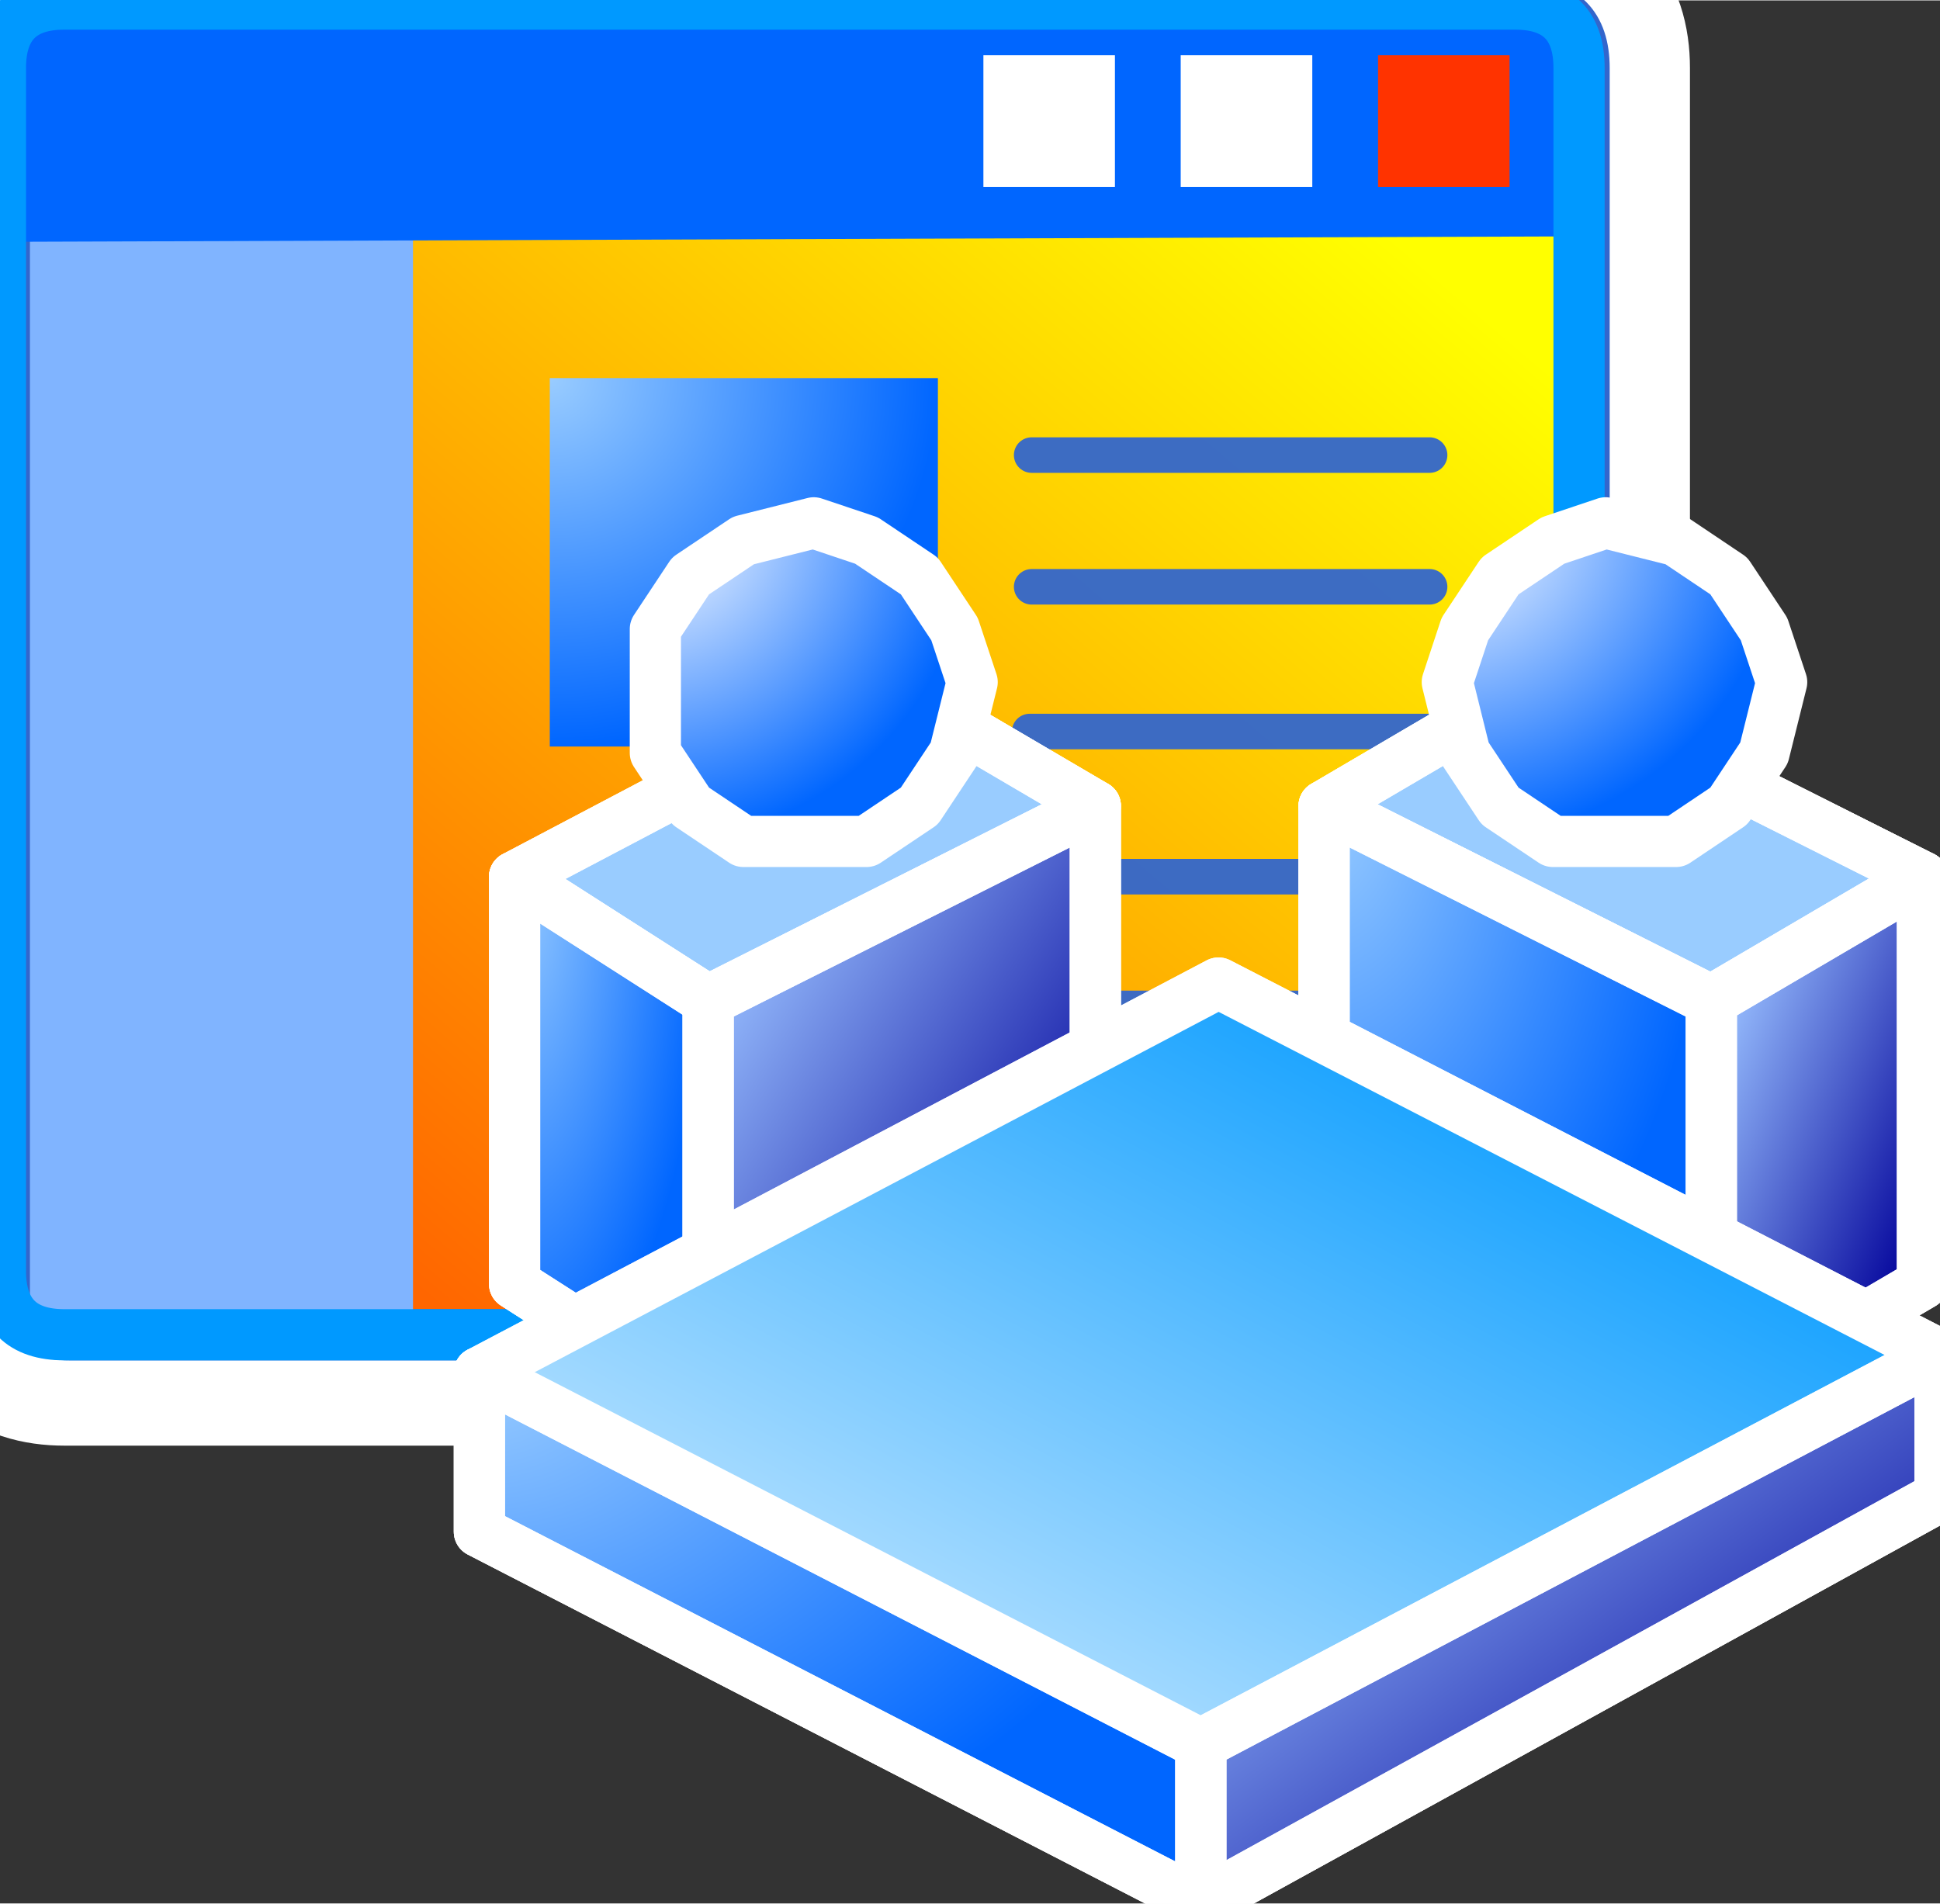 <svg xmlns="http://www.w3.org/2000/svg" xmlns:xlink="http://www.w3.org/1999/xlink" version="1.1" width="0.379" height="0.372" viewBox="0 0 27.287 26.771">
  <rect x="0" y="0" width="27.287" height="26.771" fill="#333333" stroke="none"/>
  <title><![CDATA[Mtg, Wrkspc. site]]></title>
  <g transform=" scale(1) ">
    <path xmlns="http://www.w3.org/2000/svg" d="  M22.21,17.871 L22.21,0.951 Q22.21,0.051 21.31,0.051 L0.906,0.051 Q0.006,0.051 0.006,0.951 L0.006,17.871 Q0.006,18.771 0.906,18.771 L21.31,18.771 Q22.21,18.771 22.21,17.871 Z" style="stroke-width: 3.12; stroke: #ffffff; stroke-dasharray: none; stroke-linecap: round; stroke-linejoin: round; fill: none; "/>
    <g xmlns="http://www.w3.org/2000/svg" xmlns:xlink="http://www.w3.org/1999/xlink" id="Layer1263">
      <defs>
        <linearGradient id="grad482">
          <stop offset="0%" stop-color="#ffff00" stop-opacity="1"/>
          <stop offset="100%" stop-color="#ff6600" stop-opacity="1"/>
        </linearGradient>
        <linearGradient xlink:href="#grad482" id="grad483" x1="0" y1="0" x2="0" y2="1" gradientTransform="rotate(45 .5 .5)" gradientUnits="objectBoundingBox">
  </linearGradient>
      </defs>
      <path d="  M22.281,17.871 L22.281,0.951 Q22.281,0.051 21.381,0.051 L0.977,0.051 Q0.077,0.051 0.077,0.951 L0.077,17.871 Q0.077,18.771 0.977,18.771 L21.381,18.771 Q22.281,18.771 22.281,17.871 Z" style="stroke-width: 0.72; stroke-linecap: round; stroke-linejoin: round; fill-rule: evenodd; fill: url(#grad483); "/>
      <path d="  M22.281,17.871 L22.281,0.951 Q22.281,0.051 21.381,0.051 L0.977,0.051 Q0.077,0.051 0.077,0.951 L0.077,17.871 Q0.077,18.771 0.977,18.771 L21.381,18.771 Q22.281,18.771 22.281,17.871 Z" style="stroke-width: 0.72; stroke: #3366cc; stroke-dasharray: none; stroke-linecap: round; stroke-linejoin: round; fill: none; "/>
    </g>
    <defs xmlns="http://www.w3.org/2000/svg">
      <radialGradient id="grad484" cx="0%" cy="0%" r="100%">
        <stop offset="0%" stop-color="#99ccff" stop-opacity="1"/>
        <stop offset="100%" stop-color="#0066ff" stop-opacity="1"/>
      </radialGradient>
    </defs>
    <path xmlns="http://www.w3.org/2000/svg" d="  M7.733,10.496 L13.192,10.496 L13.192,5.313 L7.733,5.313 L7.733,10.496 Z" style="fill-rule: evenodd; fill: url(#grad484); "/>
    <path xmlns="http://www.w3.org/2000/svg" d="  M0.421,18.42 L5.809,18.42 L5.809,3.232 L0.421,3.232 L0.421,18.42 Z" style="fill-rule: evenodd; fill: #80b4ff; "/>
    <path xmlns="http://www.w3.org/2000/svg" d="  M0,0.988 L0.077,3.396 L22.281,3.319 L22.358,0.988 A0.987,0.988 0 0,0 21.371,0 L0.987,0 A0.987,0.988 0 0,0 0,0.988 Z" style="fill-rule: evenodd; fill: #0066ff; "/>
    <path xmlns="http://www.w3.org/2000/svg" d="  M22.21,17.871 L22.21,0.951 Q22.21,0.051 21.31,0.051 L0.906,0.051 Q0.006,0.051 0.006,0.951 L0.006,17.871 Q0.006,18.771 0.906,18.771 L21.31,18.771 Q22.21,18.771 22.21,17.871 Z" style="stroke-width: 0.72; stroke: #0099ff; stroke-dasharray: none; stroke-linecap: round; stroke-linejoin: round; fill: none; "/>
    <path xmlns="http://www.w3.org/2000/svg" d="  M19.383,2.624 L21.233,2.624 L21.233,0.771 L19.383,0.771 L19.383,2.624 Z" style="fill-rule: evenodd; fill: #ff3300; "/>
    <path xmlns="http://www.w3.org/2000/svg" d="  M16.607,2.624 L18.458,2.624 L18.458,0.771 L16.607,0.771 L16.607,2.624 Z" style="fill-rule: evenodd; fill: #ffffff; "/>
    <path xmlns="http://www.w3.org/2000/svg" d="  M13.832,2.624 L15.682,2.624 L15.682,0.771 L13.832,0.771 L13.832,2.624 Z" style="fill-rule: evenodd; fill: #ffffff; "/>
    <path xmlns="http://www.w3.org/2000/svg" d="  M7.795,14.18 L20.233,14.18" style="stroke-width: 0.5; stroke: #3366cc; stroke-opacity: 0.949; stroke-dasharray: none; stroke-linecap: round; stroke-linejoin: round; fill: none; "/>
    <path xmlns="http://www.w3.org/2000/svg" d="  M7.795,12.327 L20.233,12.327" style="stroke-width: 0.5; stroke: #3366cc; stroke-opacity: 0.949; stroke-dasharray: none; stroke-linecap: round; stroke-linejoin: round; fill: none; "/>
    <path xmlns="http://www.w3.org/2000/svg" d="  M7.733,16.216 L20.171,16.216" style="stroke-width: 0.5; stroke: #3366cc; stroke-opacity: 0.949; stroke-dasharray: none; stroke-linecap: round; stroke-linejoin: round; fill: none; "/>
    <path xmlns="http://www.w3.org/2000/svg" d="  M14.511,8.249 L20.108,8.249" style="stroke-width: 0.5; stroke: #3366cc; stroke-opacity: 0.949; stroke-dasharray: none; stroke-linecap: round; stroke-linejoin: round; fill: none; "/>
    <path xmlns="http://www.w3.org/2000/svg" d="  M14.511,6.396 L20.108,6.396" style="stroke-width: 0.5; stroke: #3366cc; stroke-opacity: 0.949; stroke-dasharray: none; stroke-linecap: round; stroke-linejoin: round; fill: none; "/>
    <path xmlns="http://www.w3.org/2000/svg" d="  M14.483,10.285 L20.08,10.285" style="stroke-width: 0.5; stroke: #3366cc; stroke-opacity: 0.949; stroke-dasharray: none; stroke-linecap: round; stroke-linejoin: round; fill: none; "/>
    <g xmlns="http://www.w3.org/2000/svg" id="Layer1264">
      <path d="  M18.624,11.333 L21.594,9.59 L27.04,12.329 L27.04,18.056 L24.07,19.799 L18.624,17.06 L18.624,11.333 Z" style="stroke-width: 0.72; stroke-linecap: round; stroke-linejoin: round; fill-rule: evenodd; fill: #ffffff; "/>
      <path d="  M18.624,11.333 L21.594,9.59 L27.04,12.329 L27.04,18.056 L24.07,19.799 L18.624,17.06 L18.624,11.333 Z" style="stroke-width: 0.72; stroke: #ffffff; stroke-dasharray: none; stroke-linecap: round; stroke-linejoin: round; fill: none; "/>
    </g>
    <g xmlns="http://www.w3.org/2000/svg" id="Layer1265">
      <path d="  M21.594,9.59 L27.04,12.329 L24.07,14.072 L18.624,11.333 L21.594,9.59 Z" style="stroke-width: 0.72; stroke-linecap: round; stroke-linejoin: round; fill-rule: evenodd; fill: #99ccff; "/>
      <path d="  M21.594,9.59 L27.04,12.329 L24.07,14.072 L18.624,11.333 L21.594,9.59 Z" style="stroke-width: 0.72; stroke: #ffffff; stroke-dasharray: none; stroke-linecap: round; stroke-linejoin: round; fill: none; "/>
    </g>
    <g xmlns="http://www.w3.org/2000/svg" xmlns:xlink="http://www.w3.org/1999/xlink" id="Layer1266">
      <defs>
        <linearGradient id="grad485">
          <stop offset="0%" stop-color="#000099" stop-opacity="1"/>
          <stop offset="100%" stop-color="#99c0ff" stop-opacity="1"/>
        </linearGradient>
        <linearGradient xlink:href="#grad485" id="grad486" x1="0" y1="0" x2="0" y2="1" gradientTransform="rotate(135 .5 .5)" gradientUnits="objectBoundingBox">
  </linearGradient>
      </defs>
      <path d="  M24.07,14.072 L24.07,19.799 L27.04,18.056 L27.04,12.329 L24.07,14.072 Z" style="stroke-width: 0.72; stroke-linecap: round; stroke-linejoin: round; fill-rule: evenodd; fill: url(#grad486); "/>
      <path d="  M24.07,14.072 L24.07,19.799 L27.04,18.056 L27.04,12.329 L24.07,14.072 Z" style="stroke-width: 0.72; stroke: #ffffff; stroke-dasharray: none; stroke-linecap: round; stroke-linejoin: round; fill: none; "/>
    </g>
    <g xmlns="http://www.w3.org/2000/svg" id="Layer1267">
      <defs>
        <radialGradient id="grad487" cx="0%" cy="0%" r="100%">
          <stop offset="0%" stop-color="#99ccff" stop-opacity="1"/>
          <stop offset="100%" stop-color="#0066ff" stop-opacity="1"/>
        </radialGradient>
      </defs>
      <path d="  M24.07,14.072 L24.07,19.799 L18.624,17.06 L18.624,11.333 L24.07,14.072 Z" style="stroke-width: 0.72; stroke-linecap: round; stroke-linejoin: round; fill-rule: evenodd; fill: url(#grad487); "/>
      <path d="  M24.07,14.072 L24.07,19.799 L18.624,17.06 L18.624,11.333 L24.07,14.072 Z" style="stroke-width: 0.72; stroke: #ffffff; stroke-dasharray: none; stroke-linecap: round; stroke-linejoin: round; fill: none; "/>
    </g>
    <path xmlns="http://www.w3.org/2000/svg" d="  M24.07,19.799 L24.07,14.072" style="stroke-width: 0.72; stroke: #ffffff; stroke-dasharray: none; stroke-linecap: round; stroke-linejoin: round; fill: none; "/>
    <path xmlns="http://www.w3.org/2000/svg" d="  M18.624,11.333 L24.07,14.072" style="stroke-width: 0.72; stroke: #ffffff; stroke-dasharray: none; stroke-linecap: round; stroke-linejoin: round; fill: none; "/>
    <path xmlns="http://www.w3.org/2000/svg" d="  M24.07,14.072 L27.04,12.329" style="stroke-width: 0.72; stroke: #ffffff; stroke-dasharray: none; stroke-linecap: round; stroke-linejoin: round; fill: none; "/>
    <path xmlns="http://www.w3.org/2000/svg" d="  M21.594,9.59 L27.04,12.329 L27.04,18.056 L24.07,19.799 L18.624,17.06 L18.624,11.333 L21.594,9.59 Z" style="stroke-width: 0.72; stroke: #ffffff; stroke-dasharray: none; stroke-linecap: round; stroke-linejoin: round; fill: none; "/>
    <g xmlns="http://www.w3.org/2000/svg" id="Layer1268">
      <defs>
        <radialGradient id="grad488" cx="0%" cy="0%" r="100%">
          <stop offset="0%" stop-color="#ffffff" stop-opacity="1"/>
          <stop offset="100%" stop-color="#0066ff" stop-opacity="1"/>
        </radialGradient>
      </defs>
      <path d="  M20.357,9.59 L20.604,8.843 L21.099,8.096 L21.842,7.598 L22.584,7.349 L23.575,7.598 L24.317,8.096 L24.812,8.843 L25.06,9.59 L24.812,10.586 L24.317,11.333 L23.575,11.831 L22.584,11.831 L21.842,11.831 L21.099,11.333 L20.604,10.586 L20.357,9.59 Z" style="stroke-width: 0.72; stroke-linecap: round; stroke-linejoin: round; fill-rule: evenodd; fill: url(#grad488); "/>
      <path d="  M20.357,9.59 L20.604,8.843 L21.099,8.096 L21.842,7.598 L22.584,7.349 L23.575,7.598 L24.317,8.096 L24.812,8.843 L25.06,9.59 L24.812,10.586 L24.317,11.333 L23.575,11.831 L22.584,11.831 L21.842,11.831 L21.099,11.333 L20.604,10.586 L20.357,9.59 Z" style="stroke-width: 0.72; stroke: #ffffff; stroke-dasharray: none; stroke-linecap: round; stroke-linejoin: round; fill: none; "/>
    </g>
    <g xmlns="http://www.w3.org/2000/svg" id="Layer1269">
      <path d="  M15.406,11.333 L12.436,9.59 L7.238,12.329 L7.238,18.056 L9.961,19.799 L15.406,17.06 L15.406,11.333 Z" style="stroke-width: 0.72; stroke-linecap: round; stroke-linejoin: round; fill-rule: evenodd; fill: #ffffff; "/>
      <path d="  M15.406,11.333 L12.436,9.59 L7.238,12.329 L7.238,18.056 L9.961,19.799 L15.406,17.06 L15.406,11.333 Z" style="stroke-width: 0.72; stroke: #ffffff; stroke-dasharray: none; stroke-linecap: round; stroke-linejoin: round; fill: none; "/>
    </g>
    <g xmlns="http://www.w3.org/2000/svg" id="Layer1270">
      <path d="  M12.436,9.59 L7.238,12.329 L9.961,14.072 L15.406,11.333 L12.436,9.59 Z" style="stroke-width: 0.72; stroke-linecap: round; stroke-linejoin: round; fill-rule: evenodd; fill: #99ccff; "/>
      <path d="  M12.436,9.59 L7.238,12.329 L9.961,14.072 L15.406,11.333 L12.436,9.59 Z" style="stroke-width: 0.72; stroke: #ffffff; stroke-dasharray: none; stroke-linecap: round; stroke-linejoin: round; fill: none; "/>
    </g>
    <g xmlns="http://www.w3.org/2000/svg" id="Layer1271">
      <defs>
        <radialGradient id="grad489" cx="0%" cy="0%" r="100%">
          <stop offset="0%" stop-color="#99ccff" stop-opacity="1"/>
          <stop offset="100%" stop-color="#0066ff" stop-opacity="1"/>
        </radialGradient>
      </defs>
      <path d="  M9.961,14.072 L9.961,19.799 L7.238,18.056 L7.238,12.329 L9.961,14.072 Z" style="stroke-width: 0.72; stroke-linecap: round; stroke-linejoin: round; fill-rule: evenodd; fill: url(#grad489); "/>
      <path d="  M9.961,14.072 L9.961,19.799 L7.238,18.056 L7.238,12.329 L9.961,14.072 Z" style="stroke-width: 0.72; stroke: #ffffff; stroke-dasharray: none; stroke-linecap: round; stroke-linejoin: round; fill: none; "/>
    </g>
    <g xmlns="http://www.w3.org/2000/svg" xmlns:xlink="http://www.w3.org/1999/xlink" id="Layer1272">
      <defs>
        <linearGradient id="grad490">
          <stop offset="0%" stop-color="#000099" stop-opacity="1"/>
          <stop offset="100%" stop-color="#99c0ff" stop-opacity="1"/>
        </linearGradient>
        <linearGradient xlink:href="#grad490" id="grad491" x1="0" y1="0" x2="0" y2="1" gradientTransform="rotate(135 .5 .5)" gradientUnits="objectBoundingBox">
  </linearGradient>
      </defs>
      <path d="  M9.961,14.072 L9.961,19.799 L15.406,17.06 L15.406,11.333 L9.961,14.072 Z" style="stroke-width: 0.72; stroke-linecap: round; stroke-linejoin: round; fill-rule: evenodd; fill: url(#grad491); "/>
      <path d="  M9.961,14.072 L9.961,19.799 L15.406,17.06 L15.406,11.333 L9.961,14.072 Z" style="stroke-width: 0.72; stroke: #ffffff; stroke-dasharray: none; stroke-linecap: round; stroke-linejoin: round; fill: none; "/>
    </g>
    <path xmlns="http://www.w3.org/2000/svg" d="  M9.961,19.799 L9.961,14.072" style="stroke-width: 0.72; stroke: #ffffff; stroke-dasharray: none; stroke-linecap: round; stroke-linejoin: round; fill: none; "/>
    <path xmlns="http://www.w3.org/2000/svg" d="  M15.406,11.333 L9.961,14.072" style="stroke-width: 0.72; stroke: #ffffff; stroke-dasharray: none; stroke-linecap: round; stroke-linejoin: round; fill: none; "/>
    <path xmlns="http://www.w3.org/2000/svg" d="  M9.961,14.072 L7.238,12.329" style="stroke-width: 0.72; stroke: #ffffff; stroke-dasharray: none; stroke-linecap: round; stroke-linejoin: round; fill: none; "/>
    <path xmlns="http://www.w3.org/2000/svg" d="  M12.436,9.59 L7.238,12.329 L7.238,18.056 L9.961,19.799 L15.406,17.06 L15.406,11.333 L12.436,9.59 Z" style="stroke-width: 0.72; stroke: #ffffff; stroke-dasharray: none; stroke-linecap: round; stroke-linejoin: round; fill: none; "/>
    <g xmlns="http://www.w3.org/2000/svg" id="Layer1273">
      <defs>
        <radialGradient id="grad492" cx="0%" cy="0%" r="100%">
          <stop offset="0%" stop-color="#ffffff" stop-opacity="1"/>
          <stop offset="100%" stop-color="#0066ff" stop-opacity="1"/>
        </radialGradient>
      </defs>
      <path d="  M13.674,9.59 L13.426,8.843 L12.931,8.096 L12.188,7.598 L11.446,7.349 L10.456,7.598 L9.713,8.096 L9.218,8.843 L9.218,9.59 L9.218,10.586 L9.713,11.333 L10.456,11.831 L11.446,11.831 L12.188,11.831 L12.931,11.333 L13.426,10.586 L13.674,9.59 Z" style="stroke-width: 0.72; stroke-linecap: round; stroke-linejoin: round; fill-rule: evenodd; fill: url(#grad492); "/>
      <path d="  M13.674,9.59 L13.426,8.843 L12.931,8.096 L12.188,7.598 L11.446,7.349 L10.456,7.598 L9.713,8.096 L9.218,8.843 L9.218,9.59 L9.218,10.586 L9.713,11.333 L10.456,11.831 L11.446,11.831 L12.188,11.831 L12.931,11.333 L13.426,10.586 L13.674,9.59 Z" style="stroke-width: 0.72; stroke: #ffffff; stroke-dasharray: none; stroke-linecap: round; stroke-linejoin: round; fill: none; "/>
    </g>
    <g xmlns="http://www.w3.org/2000/svg" id="Layer1274">
      <path d="  M6.743,19.301 L17.139,13.823 L27.287,19.052 L27.287,21.044 L16.891,26.771 L6.743,21.542 L6.743,19.301 Z" style="stroke-width: 0.72; stroke-linecap: round; stroke-linejoin: round; fill-rule: evenodd; fill: #ffffff; "/>
      <path d="  M6.743,19.301 L17.139,13.823 L27.287,19.052 L27.287,21.044 L16.891,26.771 L6.743,21.542 L6.743,19.301 Z" style="stroke-width: 0.72; stroke: #ffffff; stroke-dasharray: none; stroke-linecap: round; stroke-linejoin: round; fill: none; "/>
    </g>
    <g xmlns="http://www.w3.org/2000/svg" id="Layer1275">
      <defs>
        <radialGradient id="grad493" cx="0%" cy="0%" r="100%">
          <stop offset="0%" stop-color="#99ccff" stop-opacity="1"/>
          <stop offset="100%" stop-color="#0066ff" stop-opacity="1"/>
        </radialGradient>
      </defs>
      <path d="  M6.743,19.301 L16.891,24.53 L16.891,26.771 L6.743,21.542 L6.743,19.301 Z" style="stroke-width: 0.72; stroke-linecap: round; stroke-linejoin: round; fill-rule: evenodd; fill: url(#grad493); "/>
      <path d="  M6.743,19.301 L16.891,24.53 L16.891,26.771 L6.743,21.542 L6.743,19.301 Z" style="stroke-width: 0.72; stroke: #ffffff; stroke-dasharray: none; stroke-linecap: round; stroke-linejoin: round; fill: none; "/>
    </g>
    <g xmlns="http://www.w3.org/2000/svg" xmlns:xlink="http://www.w3.org/1999/xlink" id="Layer1276">
      <defs>
        <linearGradient id="grad494">
          <stop offset="0%" stop-color="#c0e5ff" stop-opacity="1"/>
          <stop offset="100%" stop-color="#0099ff" stop-opacity="1"/>
        </linearGradient>
        <linearGradient xlink:href="#grad494" id="grad495" x1="0" y1="0" x2="0" y2="1" gradientTransform="rotate(225 .5 .5)" gradientUnits="objectBoundingBox">
  </linearGradient>
      </defs>
      <path d="  M16.891,24.53 L27.287,19.052 L17.139,13.823 L6.743,19.301 L16.891,24.53 Z" style="stroke-width: 0.4; stroke-linecap: round; stroke-linejoin: round; fill-rule: evenodd; fill: url(#grad495); "/>
      <path d="  M16.891,24.53 L27.287,19.052 L17.139,13.823 L6.743,19.301 L16.891,24.53 Z" style="stroke-width: 0.4; stroke: #ffffff; stroke-dasharray: none; stroke-linecap: round; stroke-linejoin: round; fill: none; "/>
    </g>
    <g xmlns="http://www.w3.org/2000/svg" xmlns:xlink="http://www.w3.org/1999/xlink" id="Layer1277">
      <defs>
        <linearGradient id="grad496">
          <stop offset="0%" stop-color="#000099" stop-opacity="1"/>
          <stop offset="100%" stop-color="#99c0ff" stop-opacity="1"/>
        </linearGradient>
        <linearGradient xlink:href="#grad496" id="grad497" x1="0" y1="0" x2="0" y2="1" gradientTransform="rotate(135 .5 .5)" gradientUnits="objectBoundingBox">
  </linearGradient>
      </defs>
      <path d="  M16.891,24.53 L27.287,19.052 L27.287,21.044 L16.891,26.771 L16.891,24.53 Z" style="stroke-width: 0.72; stroke-linecap: round; stroke-linejoin: round; fill-rule: evenodd; fill: url(#grad497); "/>
      <path d="  M16.891,24.53 L27.287,19.052 L27.287,21.044 L16.891,26.771 L16.891,24.53 Z" style="stroke-width: 0.72; stroke: #ffffff; stroke-dasharray: none; stroke-linecap: round; stroke-linejoin: round; fill: none; "/>
    </g>
    <path xmlns="http://www.w3.org/2000/svg" d="  M16.891,26.771 L6.743,21.542 L6.743,19.301 L17.139,13.823 L27.287,19.052 L27.287,21.044 L16.891,26.771 Z" style="stroke-width: 0.72; stroke: #ffffff; stroke-dasharray: none; stroke-linecap: round; stroke-linejoin: round; fill: none; "/>
    <path xmlns="http://www.w3.org/2000/svg" d="  M6.743,19.301 L16.891,24.53 L16.891,26.771 L16.891,24.53 L27.287,19.052" style="stroke-width: 0.72; stroke: #ffffff; stroke-dasharray: none; stroke-linecap: round; stroke-linejoin: round; fill: none; "/>
    <!--converted by libvisio2svg-->
  </g>
</svg>
